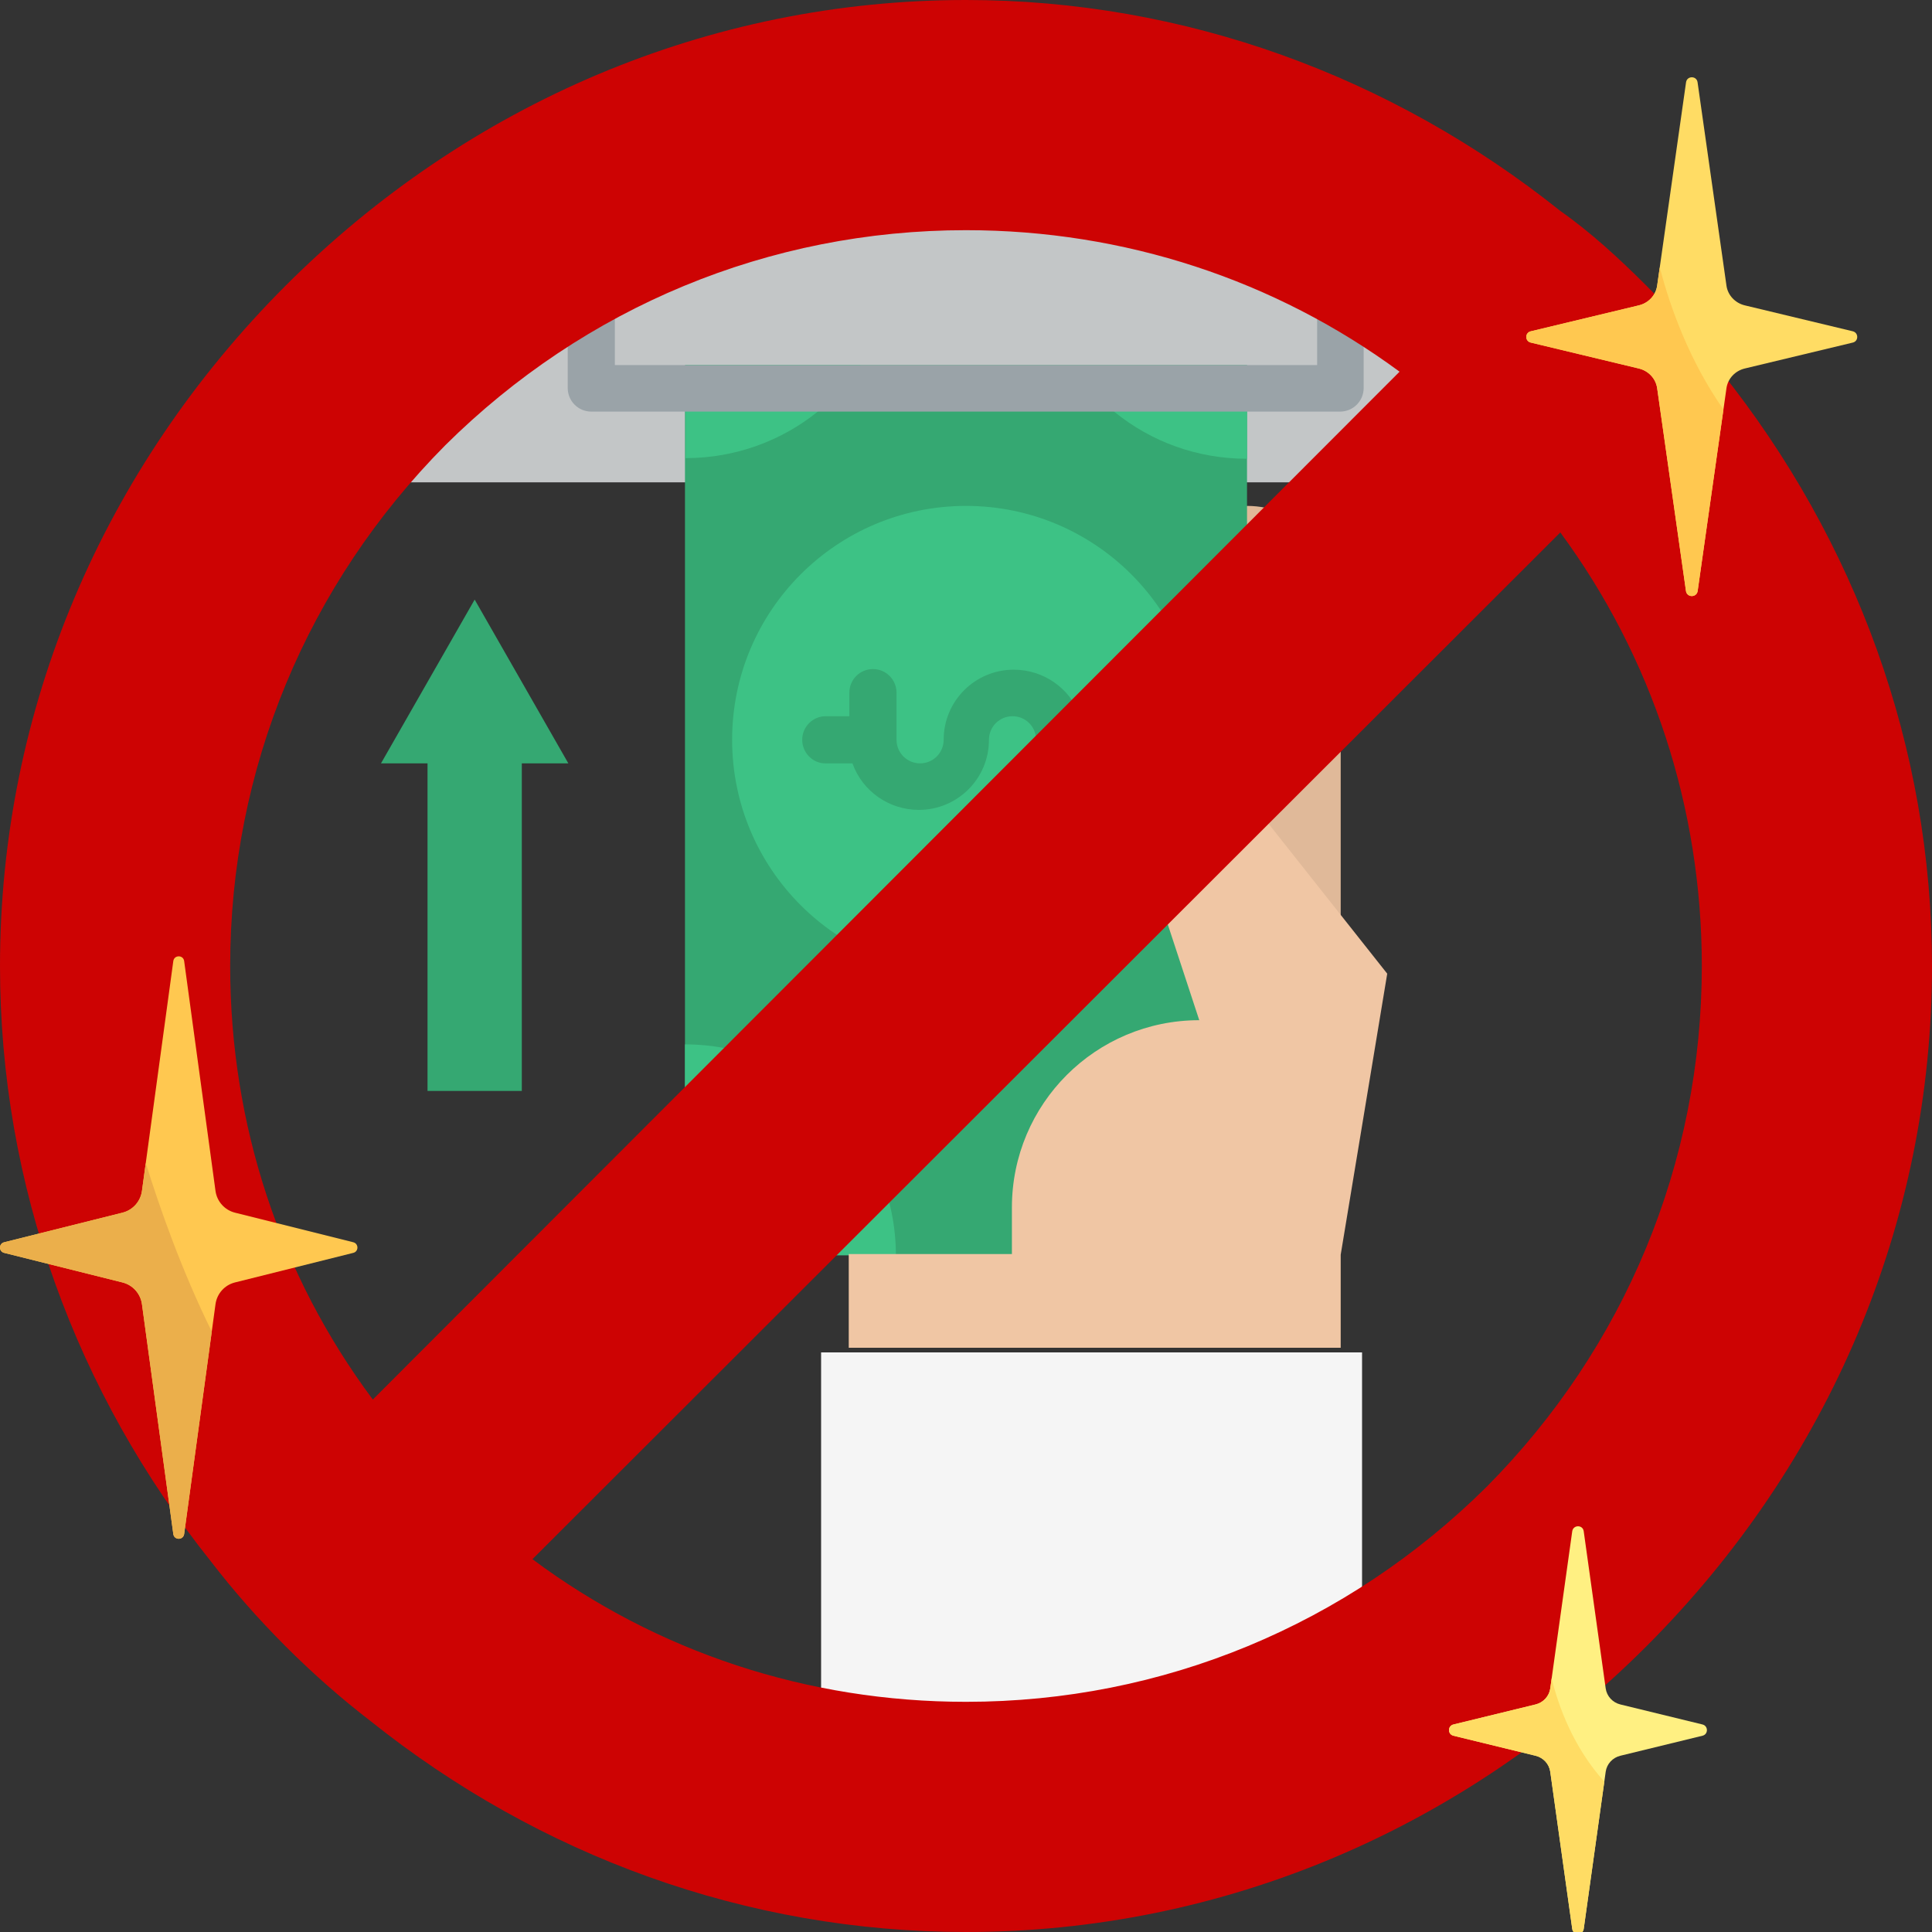 <?xml version="1.0" encoding="UTF-8"?> <svg xmlns="http://www.w3.org/2000/svg" width="200" height="200" viewBox="0 0 200 200" fill="none"><rect x="0" y="0" width="200" height="200" fill="#333333" stroke="none"/><g clip-path="url(#clip0)"><path d="M138.789 62.068C138.789 56.738 134.422 52.371 129.092 52.371H124.275V98.416H138.789V62.068Z" fill="#E0B999"></path><path d="M163 49.931H37V23.28H163V49.931Z" fill="#C3C6C7"></path><path d="M129.091 37.794H70.908V129.885H129.091V37.794Z" fill="#35A872"></path><path d="M100 100.793C113.371 100.793 124.211 89.953 124.211 76.582C124.211 63.21 113.371 52.371 100 52.371C86.629 52.371 75.789 63.21 75.789 76.582C75.789 89.953 86.629 100.793 100 100.793Z" fill="#3DC285"></path><path d="M83.045 76.582C83.045 75.234 84.137 74.142 85.486 74.142H87.926V71.702C87.926 70.353 89.018 69.261 90.367 69.261C91.715 69.261 92.807 70.353 92.807 71.702V76.582C92.807 77.931 93.899 79.023 95.247 79.023C96.596 79.023 97.688 77.931 97.688 76.582C97.688 72.537 100.963 69.325 104.944 69.325C108.027 69.325 110.789 71.252 111.816 74.142H114.642C115.99 74.142 117.082 75.234 117.082 76.582C117.082 77.931 115.99 79.023 114.642 79.023H112.137V81.463C112.137 82.812 111.045 83.903 109.697 83.903C108.348 83.903 107.256 82.812 107.256 81.463V76.582C107.256 75.234 106.165 74.142 104.816 74.142C103.467 74.142 102.376 75.234 102.376 76.582C102.376 80.628 99.1 83.839 95.119 83.839C92.036 83.839 89.275 81.913 88.247 79.023H85.422C84.137 79.023 83.045 77.931 83.045 76.582Z" fill="#35A872"></path><path d="M70.908 108.115C82.981 108.115 92.743 117.876 92.743 129.95H70.908V108.115Z" fill="#3DC285"></path><path d="M89.085 37.794C87.865 39.656 86.388 41.261 84.653 42.61C80.929 45.628 76.112 47.426 70.975 47.426V37.794H89.085Z" fill="#3DC285"></path><path d="M129.092 37.794V47.491C123.89 47.491 119.137 45.693 115.413 42.674C113.679 41.326 112.202 39.656 110.981 37.858H129.092V37.794Z" fill="#3DC285"></path><path d="M85 140H141V178H85V140Z" fill="#F5F5F5"></path><path d="M39.44 79.023L49.137 62.069L58.835 79.023H54.018V112.931H44.257V79.023H39.44Z" fill="#35A872"></path><path d="M163 30.536V35.353H141.165V40.169C141.165 41.518 140.073 42.609 138.725 42.609H61.211C59.862 42.609 58.771 41.518 58.771 40.169V35.353H37V30.536H61.211C62.56 30.536 63.651 31.628 63.651 32.977V37.793H136.349V32.977C136.349 31.628 137.44 30.536 138.789 30.536H163Z" fill="#9AA3A8"></path><path d="M138.789 139.583V129.885L143.605 100.794L125.816 78.316C124.275 76.39 121.578 75.812 119.33 76.904C117.082 78.06 115.991 80.693 116.761 83.133L124.147 105.61C113.422 105.61 104.752 114.28 104.752 125.005V129.821H87.862V139.518H138.789V139.583Z" fill="#F0C6A4"></path><path d="M178.164 38.477C175.937 35.312 173.242 32.382 170.43 29.57C167.617 26.758 164.688 24.062 161.523 21.835C144.062 7.891 122.617 0 100 0C73.398 0 48.437 10.703 29.57 29.57C10.704 48.438 0 73.398 0 100C0 122.734 7.891 144.179 21.836 161.641C24.18 164.687 26.758 167.616 29.57 170.43C32.383 173.242 35.312 175.82 38.359 178.164C55.82 192.109 77.266 200 100 200C126.602 200 151.563 189.297 170.43 170.43C189.297 151.562 200 126.601 200 100C200 77.383 192.109 55.938 178.164 38.477ZM23.828 100C23.828 79.609 31.797 60.508 46.094 46.093C60.508 31.797 79.609 23.828 100 23.828C116.407 23.828 131.992 28.984 144.883 38.477L38.594 144.882C28.984 131.992 23.828 116.406 23.828 100ZM153.906 153.906C139.492 168.203 120.391 176.172 100 176.172C83.593 176.172 68.008 171.016 55.117 161.406L161.523 55.117C171.016 68.007 176.172 83.593 176.172 100C176.172 120.391 168.203 139.492 153.906 153.906Z" fill="#CD0303"></path><path d="M167.746 176.446C166.937 176.249 166.334 175.592 166.221 174.787C165.778 171.621 164.647 163.536 163.945 158.512C163.848 157.822 162.853 157.833 162.756 158.524L160.482 174.787C160.369 175.592 159.771 176.247 158.963 176.445C156.923 176.942 152.998 177.899 150.459 178.518C149.847 178.667 149.847 179.532 150.459 179.681C152.997 180.3 156.923 181.257 158.962 181.754C159.771 181.951 160.369 182.606 160.482 183.411L162.756 199.674C162.853 200.364 163.85 200.364 163.946 199.674L166.221 183.411C166.334 182.606 166.932 181.951 167.74 181.754C169.78 181.257 173.705 180.3 176.244 179.681C176.855 179.532 176.848 178.665 176.237 178.516L167.746 176.446Z" fill="#FFF082"></path><path d="M160.482 183.412L162.757 199.675C162.853 200.365 163.85 200.365 163.947 199.675L166.078 184.435C162.878 180.892 161.344 176.659 160.627 173.755L160.482 174.788C160.37 175.592 159.771 176.248 158.963 176.445C156.924 176.942 152.998 177.899 150.459 178.518C149.848 178.667 149.848 179.533 150.459 179.682C152.998 180.301 156.923 181.258 158.963 181.755C159.771 181.951 160.37 182.607 160.482 183.412Z" fill="#FFDC64"></path><path d="M180.628 31.613C179.618 31.371 178.863 30.563 178.723 29.572C178.137 25.452 176.591 14.563 175.732 8.517C175.634 7.826 174.637 7.829 174.539 8.519L171.548 29.572C171.408 30.562 170.66 31.369 169.65 31.612C166.945 32.261 161.588 33.547 158.461 34.298C157.847 34.445 157.847 35.314 158.461 35.462C161.588 36.212 166.945 37.498 169.649 38.147C170.66 38.389 171.408 39.196 171.549 40.187L174.531 61.178C174.63 61.879 175.641 61.879 175.741 61.178L178.723 40.186C178.863 39.196 179.612 38.389 180.622 38.146C183.324 37.498 188.674 36.214 191.802 35.463C192.418 35.315 192.41 34.441 191.794 34.293L180.628 31.613Z" fill="#FFDC64"></path><path d="M171.817 27.682L171.548 29.572C171.408 30.563 170.66 31.37 169.649 31.612C166.945 32.261 161.588 33.547 158.46 34.298C157.847 34.445 157.847 35.315 158.46 35.462C161.588 36.213 166.945 37.498 169.649 38.147C170.66 38.389 171.408 39.196 171.549 40.187L174.53 61.179C174.63 61.879 175.641 61.879 175.741 61.179L178.409 42.393C174.914 37.391 172.922 31.911 171.817 27.682Z" fill="#FFC850"></path><path d="M22.308 123.281C22.457 124.376 23.258 125.269 24.33 125.537L36.567 128.596C37.14 128.74 37.147 129.552 36.573 129.696C33.326 130.508 27.305 132.013 24.323 132.758C23.251 133.026 22.457 133.918 22.308 135.013L19.064 158.802C18.975 159.457 18.029 159.457 17.94 158.802L14.696 135.013C14.546 133.919 13.752 133.027 12.68 132.759C9.698 132.013 3.677 130.508 0.43 129.697C-0.143 129.553 -0.143 128.742 0.43 128.599C3.678 127.787 9.699 126.281 12.681 125.536C13.752 125.268 14.546 124.376 14.696 123.281L17.94 99.492C18.029 98.837 18.975 98.836 19.064 99.49C20.074 106.894 22.108 121.816 22.308 123.281Z" fill="#FFC850"></path><path d="M19.064 158.802L21.922 137.843C18.823 131.559 16.532 125.039 15.089 120.396L14.696 123.281C14.546 124.376 13.753 125.267 12.681 125.535C9.699 126.281 3.678 127.787 0.43 128.599C-0.143 128.742 -0.143 129.553 0.43 129.696C3.678 130.508 9.698 132.013 12.68 132.758C13.753 133.026 14.547 133.918 14.696 135.013L17.94 158.802C18.029 159.456 18.975 159.456 19.064 158.802Z" fill="#EBAF4B"></path></g><defs><clipPath id="clip0"><rect width="200" height="200" fill="white"></rect></clipPath></defs></svg> 